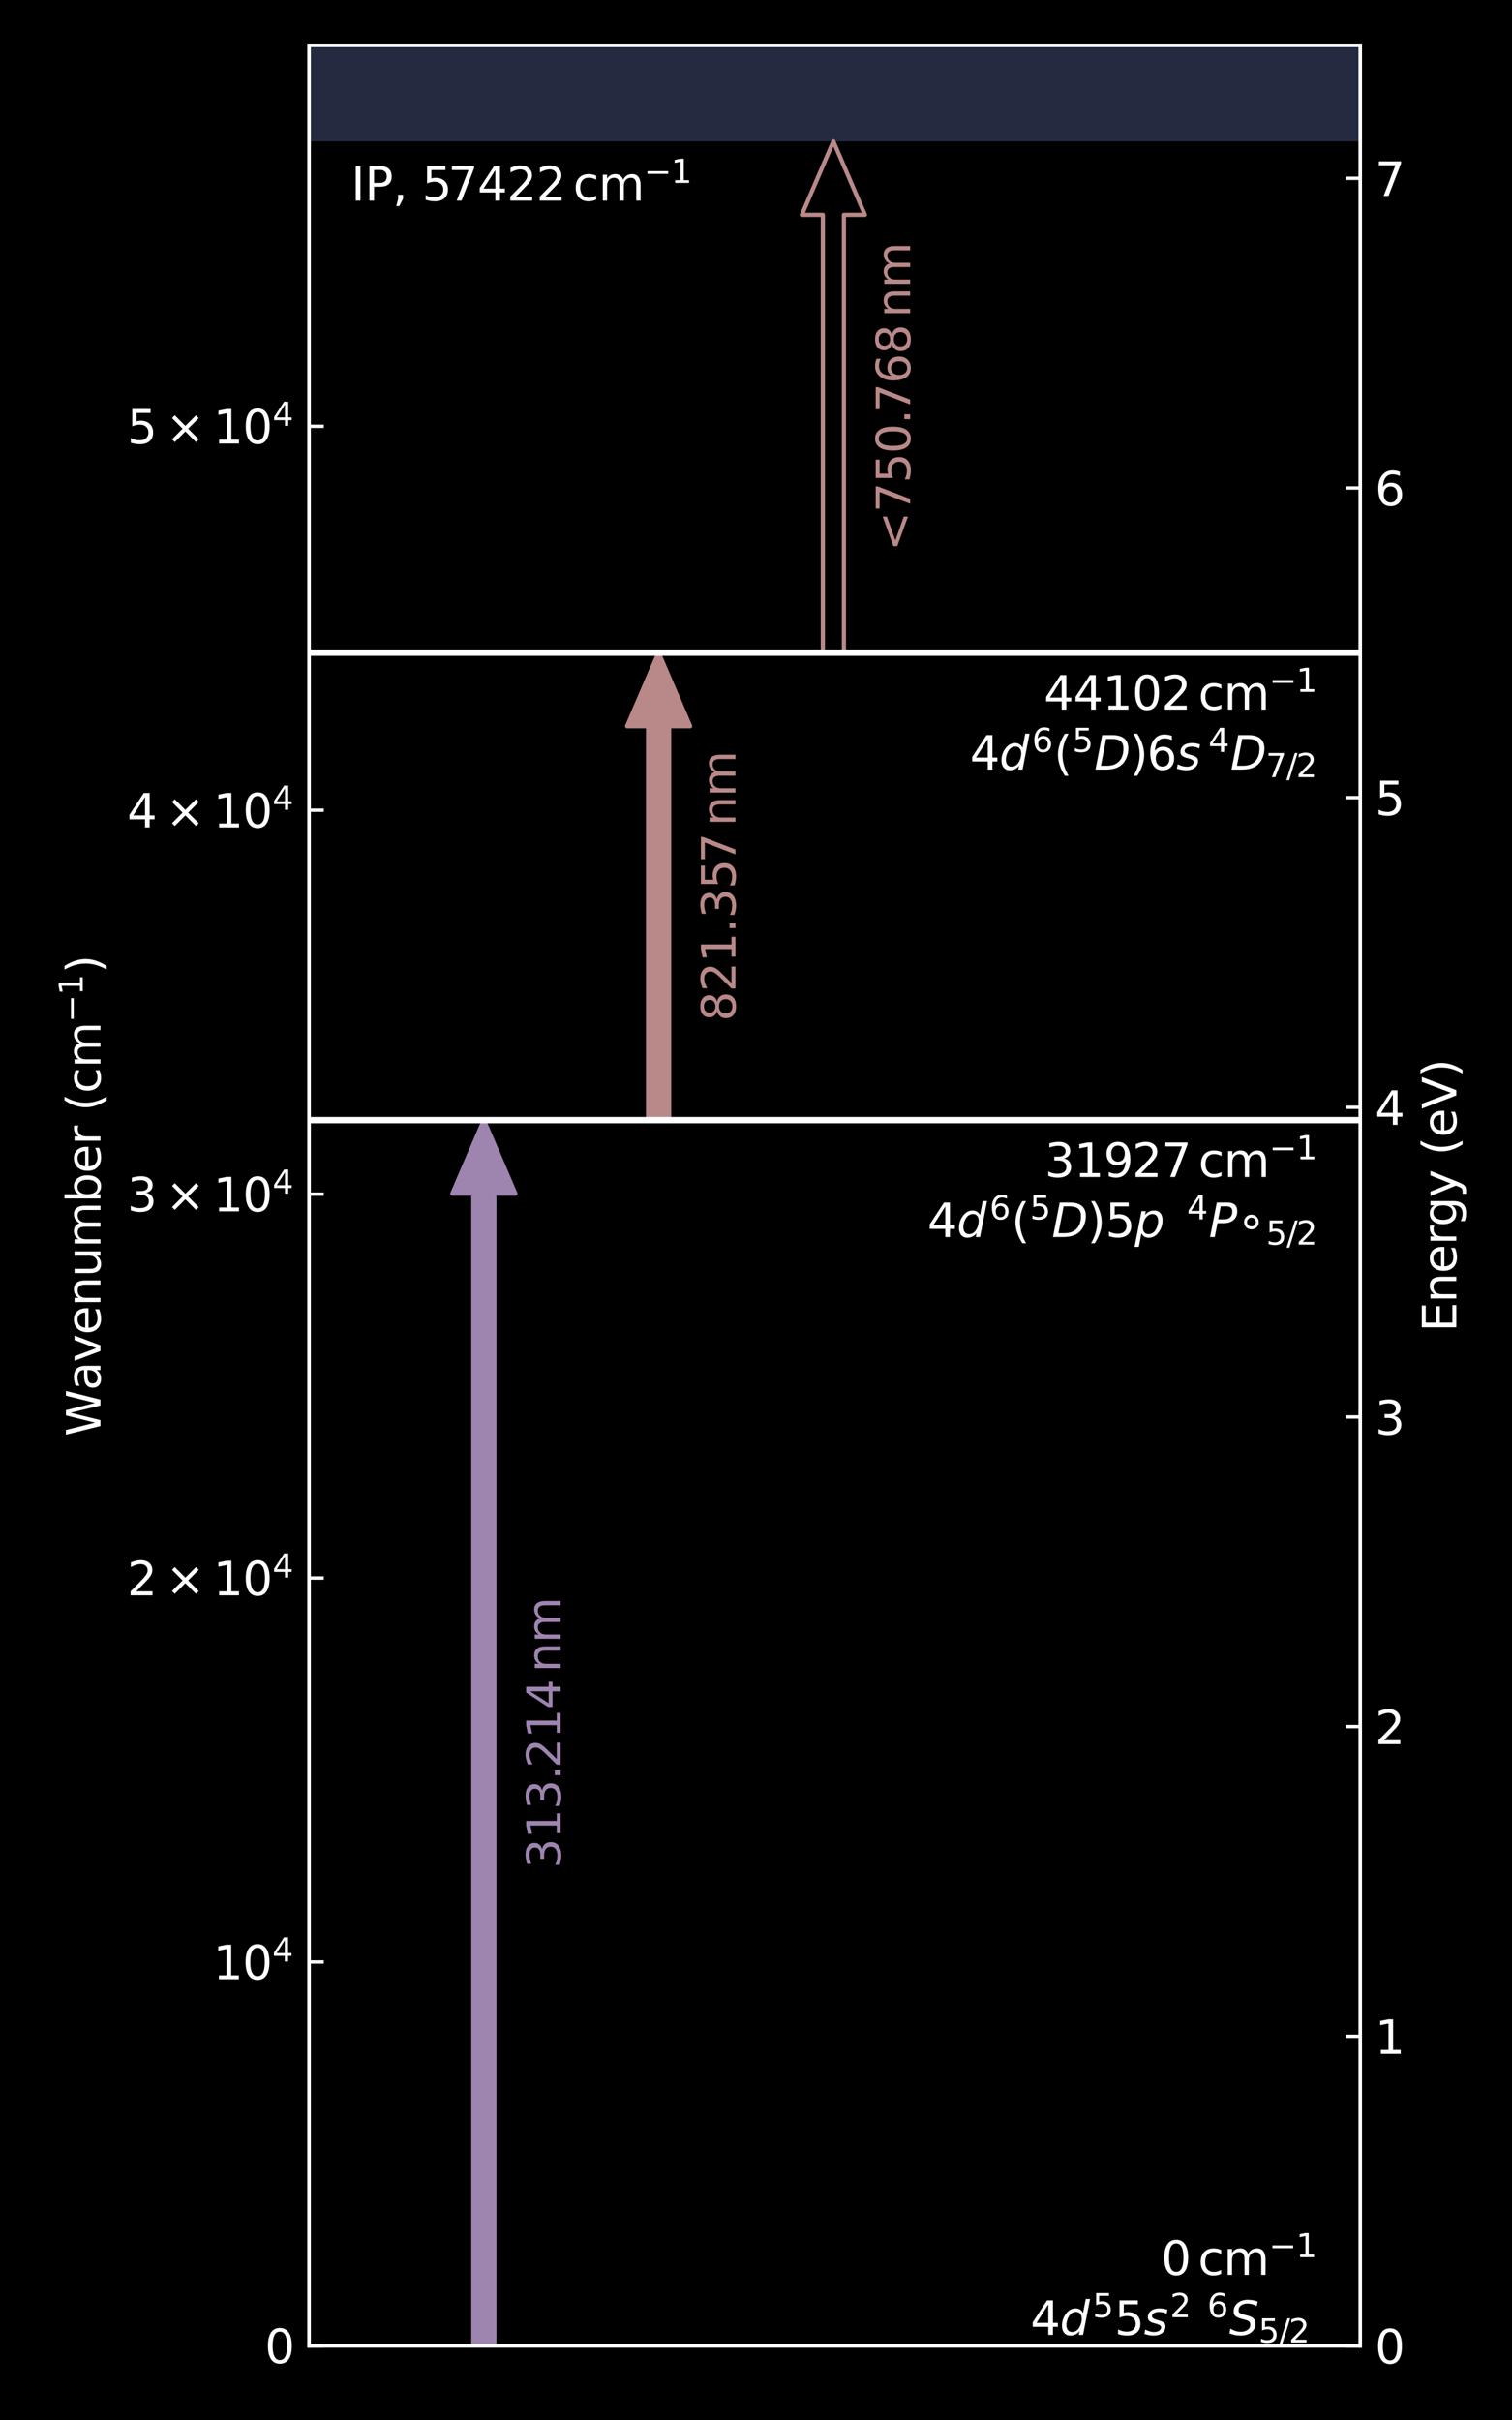 <?xml version="1.0" encoding="utf-8" standalone="no"?>
<!DOCTYPE svg PUBLIC "-//W3C//DTD SVG 1.1//EN"
  "http://www.w3.org/Graphics/SVG/1.1/DTD/svg11.dtd">
<svg xmlns:xlink="http://www.w3.org/1999/xlink" width="360pt" height="576pt" viewBox="0 0 360 576" xmlns="http://www.w3.org/2000/svg" version="1.1">
 <defs>
  <style type="text/css">*{stroke-linejoin: round; stroke-linecap: butt}</style>
 </defs>
 <g id="figure_1">
  <g id="patch_1">
   <path d="M 0 576 
L 360 576 
L 360 0 
L 0 0 
z
"/>
  </g>
  <g id="axes_1">
   <g id="patch_2">
    <path d="M 73.592 558.36 
L 323.88 558.36 
L 323.88 10.8 
L 73.592 10.8 
z
"/>
   </g>
   <g id="PolyCollection_1">
    <path d="M 73.592 -4917.24 
L 73.592 33.645 
L 323.88 33.645 
L 323.88 -4917.24 
L 323.88 -4917.24 
L 73.592 -4917.24 
z
" clip-path="url(#p09ddfedba8)" style="fill: #4b5482; fill-opacity: 0.5"/>
   </g>
   <g id="patch_3">
    <path d="M 115.202 266.613 
L 122.711 284.104 
L 117.705 284.104 
L 117.705 558.36 
L 112.699 558.36 
L 112.699 284.104 
L 107.694 284.104 
z
" clip-path="url(#p09ddfedba8)" style="fill: #9e85af; stroke: #9e85af; stroke-linejoin: miter"/>
   </g>
   <g id="patch_4">
    <path d="M 156.813 155.359 
L 164.321 172.85 
L 159.316 172.85 
L 159.316 266.613 
L 154.31 266.613 
L 154.31 172.85 
L 149.304 172.85 
z
" clip-path="url(#p09ddfedba8)" style="fill: #b98989; stroke: #b98989; stroke-linejoin: miter"/>
   </g>
   <g id="patch_5">
    <path d="M 198.423 33.645 
L 205.932 51.135 
L 200.926 51.135 
L 200.926 155.359 
L 195.92 155.359 
L 195.92 51.135 
L 190.914 51.135 
L 198.423 33.645 
z
" clip-path="url(#p09ddfedba8)" style="fill: none; stroke: #b98989; stroke-linejoin: miter"/>
   </g>
   <g id="matplotlib.axis_1"/>
   <g id="matplotlib.axis_2">
    <g id="ytick_1">
     <g id="line2d_1">
      <defs>
       <path id="mca1c65e4fc" d="M 0 0 
L 3.5 0 
" style="stroke: #ffffff; stroke-width: 0.8"/>
      </defs>
      <g>
       <use xlink:href="#mca1c65e4fc" x="73.592" y="558.36" style="fill: #ffffff; stroke: #ffffff; stroke-width: 0.8"/>
      </g>
     </g>
     <g id="text_1">
      <!-- $0$ -->
      <g style="fill: #ffffff" transform="translate(63.052 562.539) scale(0.11 -0.11)">
       <defs>
        <path id="DejaVuSans-30" d="M 2034 4250 
Q 1547 4250 1301 3770 
Q 1056 3291 1056 2328 
Q 1056 1369 1301 889 
Q 1547 409 2034 409 
Q 2525 409 2770 889 
Q 3016 1369 3016 2328 
Q 3016 3291 2770 3770 
Q 2525 4250 2034 4250 
z
M 2034 4750 
Q 2819 4750 3233 4129 
Q 3647 3509 3647 2328 
Q 3647 1150 3233 529 
Q 2819 -91 2034 -91 
Q 1250 -91 836 529 
Q 422 1150 422 2328 
Q 422 3509 836 4129 
Q 1250 4750 2034 4750 
z
" transform="scale(0.016)"/>
       </defs>
       <use xlink:href="#DejaVuSans-30" transform="translate(0 0.781)"/>
      </g>
     </g>
    </g>
    <g id="ytick_2">
     <g id="line2d_2">
      <g>
       <use xlink:href="#mca1c65e4fc" x="73.592" y="466.981" style="fill: #ffffff; stroke: #ffffff; stroke-width: 0.8"/>
      </g>
     </g>
     <g id="text_2">
      <!-- $10^{4}$ -->
      <g style="fill: #ffffff" transform="translate(50.732 471.16) scale(0.11 -0.11)">
       <defs>
        <path id="DejaVuSans-31" d="M 794 531 
L 1825 531 
L 1825 4091 
L 703 3866 
L 703 4441 
L 1819 4666 
L 2450 4666 
L 2450 531 
L 3481 531 
L 3481 0 
L 794 0 
L 794 531 
z
" transform="scale(0.016)"/>
        <path id="DejaVuSans-34" d="M 2419 4116 
L 825 1625 
L 2419 1625 
L 2419 4116 
z
M 2253 4666 
L 3047 4666 
L 3047 1625 
L 3713 1625 
L 3713 1100 
L 3047 1100 
L 3047 0 
L 2419 0 
L 2419 1100 
L 313 1100 
L 313 1709 
L 2253 4666 
z
" transform="scale(0.016)"/>
       </defs>
       <use xlink:href="#DejaVuSans-31" transform="translate(0 0.684)"/>
       <use xlink:href="#DejaVuSans-30" transform="translate(63.623 0.684)"/>
       <use xlink:href="#DejaVuSans-34" transform="translate(128.203 38.966) scale(0.7)"/>
      </g>
     </g>
    </g>
    <g id="ytick_3">
     <g id="line2d_3">
      <g>
       <use xlink:href="#mca1c65e4fc" x="73.592" y="375.601" style="fill: #ffffff; stroke: #ffffff; stroke-width: 0.8"/>
      </g>
     </g>
     <g id="text_3">
      <!-- $2 \times 10^{4}$ -->
      <g style="fill: #ffffff" transform="translate(30.272 379.781) scale(0.11 -0.11)">
       <defs>
        <path id="DejaVuSans-32" d="M 1228 531 
L 3431 531 
L 3431 0 
L 469 0 
L 469 531 
Q 828 903 1448 1529 
Q 2069 2156 2228 2338 
Q 2531 2678 2651 2914 
Q 2772 3150 2772 3378 
Q 2772 3750 2511 3984 
Q 2250 4219 1831 4219 
Q 1534 4219 1204 4116 
Q 875 4013 500 3803 
L 500 4441 
Q 881 4594 1212 4672 
Q 1544 4750 1819 4750 
Q 2544 4750 2975 4387 
Q 3406 4025 3406 3419 
Q 3406 3131 3298 2873 
Q 3191 2616 2906 2266 
Q 2828 2175 2409 1742 
Q 1991 1309 1228 531 
z
" transform="scale(0.016)"/>
        <path id="DejaVuSans-d7" d="M 4488 3438 
L 3059 2003 
L 4488 575 
L 4116 197 
L 2681 1631 
L 1247 197 
L 878 575 
L 2303 2003 
L 878 3438 
L 1247 3816 
L 2681 2381 
L 4116 3816 
L 4488 3438 
z
" transform="scale(0.016)"/>
       </defs>
       <use xlink:href="#DejaVuSans-32" transform="translate(0 0.684)"/>
       <use xlink:href="#DejaVuSans-d7" transform="translate(83.105 0.684)"/>
       <use xlink:href="#DejaVuSans-31" transform="translate(186.377 0.684)"/>
       <use xlink:href="#DejaVuSans-30" transform="translate(250 0.684)"/>
       <use xlink:href="#DejaVuSans-34" transform="translate(314.58 38.966) scale(0.7)"/>
      </g>
     </g>
    </g>
    <g id="ytick_4">
     <g id="line2d_4">
      <g>
       <use xlink:href="#mca1c65e4fc" x="73.592" y="284.222" style="fill: #ffffff; stroke: #ffffff; stroke-width: 0.8"/>
      </g>
     </g>
     <g id="text_4">
      <!-- $3 \times 10^{4}$ -->
      <g style="fill: #ffffff" transform="translate(30.272 288.401) scale(0.11 -0.11)">
       <defs>
        <path id="DejaVuSans-33" d="M 2597 2516 
Q 3050 2419 3304 2112 
Q 3559 1806 3559 1356 
Q 3559 666 3084 287 
Q 2609 -91 1734 -91 
Q 1441 -91 1130 -33 
Q 819 25 488 141 
L 488 750 
Q 750 597 1062 519 
Q 1375 441 1716 441 
Q 2309 441 2620 675 
Q 2931 909 2931 1356 
Q 2931 1769 2642 2001 
Q 2353 2234 1838 2234 
L 1294 2234 
L 1294 2753 
L 1863 2753 
Q 2328 2753 2575 2939 
Q 2822 3125 2822 3475 
Q 2822 3834 2567 4026 
Q 2313 4219 1838 4219 
Q 1578 4219 1281 4162 
Q 984 4106 628 3988 
L 628 4550 
Q 988 4650 1302 4700 
Q 1616 4750 1894 4750 
Q 2613 4750 3031 4423 
Q 3450 4097 3450 3541 
Q 3450 3153 3228 2886 
Q 3006 2619 2597 2516 
z
" transform="scale(0.016)"/>
       </defs>
       <use xlink:href="#DejaVuSans-33" transform="translate(0 0.684)"/>
       <use xlink:href="#DejaVuSans-d7" transform="translate(83.105 0.684)"/>
       <use xlink:href="#DejaVuSans-31" transform="translate(186.377 0.684)"/>
       <use xlink:href="#DejaVuSans-30" transform="translate(250 0.684)"/>
       <use xlink:href="#DejaVuSans-34" transform="translate(314.58 38.966) scale(0.7)"/>
      </g>
     </g>
    </g>
    <g id="ytick_5">
     <g id="line2d_5">
      <g>
       <use xlink:href="#mca1c65e4fc" x="73.592" y="192.843" style="fill: #ffffff; stroke: #ffffff; stroke-width: 0.8"/>
      </g>
     </g>
     <g id="text_5">
      <!-- $4 \times 10^{4}$ -->
      <g style="fill: #ffffff" transform="translate(30.272 197.022) scale(0.11 -0.11)">
       <use xlink:href="#DejaVuSans-34" transform="translate(0 0.684)"/>
       <use xlink:href="#DejaVuSans-d7" transform="translate(83.105 0.684)"/>
       <use xlink:href="#DejaVuSans-31" transform="translate(186.377 0.684)"/>
       <use xlink:href="#DejaVuSans-30" transform="translate(250 0.684)"/>
       <use xlink:href="#DejaVuSans-34" transform="translate(314.58 38.966) scale(0.7)"/>
      </g>
     </g>
    </g>
    <g id="ytick_6">
     <g id="line2d_6">
      <g>
       <use xlink:href="#mca1c65e4fc" x="73.592" y="101.464" style="fill: #ffffff; stroke: #ffffff; stroke-width: 0.8"/>
      </g>
     </g>
     <g id="text_6">
      <!-- $5 \times 10^{4}$ -->
      <g style="fill: #ffffff" transform="translate(30.272 105.643) scale(0.11 -0.11)">
       <defs>
        <path id="DejaVuSans-35" d="M 691 4666 
L 3169 4666 
L 3169 4134 
L 1269 4134 
L 1269 2991 
Q 1406 3038 1543 3061 
Q 1681 3084 1819 3084 
Q 2600 3084 3056 2656 
Q 3513 2228 3513 1497 
Q 3513 744 3044 326 
Q 2575 -91 1722 -91 
Q 1428 -91 1123 -41 
Q 819 9 494 109 
L 494 744 
Q 775 591 1075 516 
Q 1375 441 1709 441 
Q 2250 441 2565 725 
Q 2881 1009 2881 1497 
Q 2881 1984 2565 2268 
Q 2250 2553 1709 2553 
Q 1456 2553 1204 2497 
Q 953 2441 691 2322 
L 691 4666 
z
" transform="scale(0.016)"/>
       </defs>
       <use xlink:href="#DejaVuSans-35" transform="translate(0 0.684)"/>
       <use xlink:href="#DejaVuSans-d7" transform="translate(83.105 0.684)"/>
       <use xlink:href="#DejaVuSans-31" transform="translate(186.377 0.684)"/>
       <use xlink:href="#DejaVuSans-30" transform="translate(250 0.684)"/>
       <use xlink:href="#DejaVuSans-34" transform="translate(314.58 38.966) scale(0.7)"/>
      </g>
     </g>
    </g>
    <g id="text_7">
     <!-- Wavenumber (cm$^{-1}$) -->
     <g style="fill: #ffffff" transform="translate(23.984 341.835) rotate(-90) scale(0.11 -0.11)">
      <defs>
       <path id="DejaVuSans-57" d="M 213 4666 
L 850 4666 
L 1831 722 
L 2809 4666 
L 3519 4666 
L 4500 722 
L 5478 4666 
L 6119 4666 
L 4947 0 
L 4153 0 
L 3169 4050 
L 2175 0 
L 1381 0 
L 213 4666 
z
" transform="scale(0.016)"/>
       <path id="DejaVuSans-61" d="M 2194 1759 
Q 1497 1759 1228 1600 
Q 959 1441 959 1056 
Q 959 750 1161 570 
Q 1363 391 1709 391 
Q 2188 391 2477 730 
Q 2766 1069 2766 1631 
L 2766 1759 
L 2194 1759 
z
M 3341 1997 
L 3341 0 
L 2766 0 
L 2766 531 
Q 2569 213 2275 61 
Q 1981 -91 1556 -91 
Q 1019 -91 701 211 
Q 384 513 384 1019 
Q 384 1609 779 1909 
Q 1175 2209 1959 2209 
L 2766 2209 
L 2766 2266 
Q 2766 2663 2505 2880 
Q 2244 3097 1772 3097 
Q 1472 3097 1187 3025 
Q 903 2953 641 2809 
L 641 3341 
Q 956 3463 1253 3523 
Q 1550 3584 1831 3584 
Q 2591 3584 2966 3190 
Q 3341 2797 3341 1997 
z
" transform="scale(0.016)"/>
       <path id="DejaVuSans-76" d="M 191 3500 
L 800 3500 
L 1894 563 
L 2988 3500 
L 3597 3500 
L 2284 0 
L 1503 0 
L 191 3500 
z
" transform="scale(0.016)"/>
       <path id="DejaVuSans-65" d="M 3597 1894 
L 3597 1613 
L 953 1613 
Q 991 1019 1311 708 
Q 1631 397 2203 397 
Q 2534 397 2845 478 
Q 3156 559 3463 722 
L 3463 178 
Q 3153 47 2828 -22 
Q 2503 -91 2169 -91 
Q 1331 -91 842 396 
Q 353 884 353 1716 
Q 353 2575 817 3079 
Q 1281 3584 2069 3584 
Q 2775 3584 3186 3129 
Q 3597 2675 3597 1894 
z
M 3022 2063 
Q 3016 2534 2758 2815 
Q 2500 3097 2075 3097 
Q 1594 3097 1305 2825 
Q 1016 2553 972 2059 
L 3022 2063 
z
" transform="scale(0.016)"/>
       <path id="DejaVuSans-6e" d="M 3513 2113 
L 3513 0 
L 2938 0 
L 2938 2094 
Q 2938 2591 2744 2837 
Q 2550 3084 2163 3084 
Q 1697 3084 1428 2787 
Q 1159 2491 1159 1978 
L 1159 0 
L 581 0 
L 581 3500 
L 1159 3500 
L 1159 2956 
Q 1366 3272 1645 3428 
Q 1925 3584 2291 3584 
Q 2894 3584 3203 3211 
Q 3513 2838 3513 2113 
z
" transform="scale(0.016)"/>
       <path id="DejaVuSans-75" d="M 544 1381 
L 544 3500 
L 1119 3500 
L 1119 1403 
Q 1119 906 1312 657 
Q 1506 409 1894 409 
Q 2359 409 2629 706 
Q 2900 1003 2900 1516 
L 2900 3500 
L 3475 3500 
L 3475 0 
L 2900 0 
L 2900 538 
Q 2691 219 2414 64 
Q 2138 -91 1772 -91 
Q 1169 -91 856 284 
Q 544 659 544 1381 
z
M 1991 3584 
L 1991 3584 
z
" transform="scale(0.016)"/>
       <path id="DejaVuSans-6d" d="M 3328 2828 
Q 3544 3216 3844 3400 
Q 4144 3584 4550 3584 
Q 5097 3584 5394 3201 
Q 5691 2819 5691 2113 
L 5691 0 
L 5113 0 
L 5113 2094 
Q 5113 2597 4934 2840 
Q 4756 3084 4391 3084 
Q 3944 3084 3684 2787 
Q 3425 2491 3425 1978 
L 3425 0 
L 2847 0 
L 2847 2094 
Q 2847 2600 2669 2842 
Q 2491 3084 2119 3084 
Q 1678 3084 1418 2786 
Q 1159 2488 1159 1978 
L 1159 0 
L 581 0 
L 581 3500 
L 1159 3500 
L 1159 2956 
Q 1356 3278 1631 3431 
Q 1906 3584 2284 3584 
Q 2666 3584 2933 3390 
Q 3200 3197 3328 2828 
z
" transform="scale(0.016)"/>
       <path id="DejaVuSans-62" d="M 3116 1747 
Q 3116 2381 2855 2742 
Q 2594 3103 2138 3103 
Q 1681 3103 1420 2742 
Q 1159 2381 1159 1747 
Q 1159 1113 1420 752 
Q 1681 391 2138 391 
Q 2594 391 2855 752 
Q 3116 1113 3116 1747 
z
M 1159 2969 
Q 1341 3281 1617 3432 
Q 1894 3584 2278 3584 
Q 2916 3584 3314 3078 
Q 3713 2572 3713 1747 
Q 3713 922 3314 415 
Q 2916 -91 2278 -91 
Q 1894 -91 1617 61 
Q 1341 213 1159 525 
L 1159 0 
L 581 0 
L 581 4863 
L 1159 4863 
L 1159 2969 
z
" transform="scale(0.016)"/>
       <path id="DejaVuSans-72" d="M 2631 2963 
Q 2534 3019 2420 3045 
Q 2306 3072 2169 3072 
Q 1681 3072 1420 2755 
Q 1159 2438 1159 1844 
L 1159 0 
L 581 0 
L 581 3500 
L 1159 3500 
L 1159 2956 
Q 1341 3275 1631 3429 
Q 1922 3584 2338 3584 
Q 2397 3584 2469 3576 
Q 2541 3569 2628 3553 
L 2631 2963 
z
" transform="scale(0.016)"/>
       <path id="DejaVuSans-20" transform="scale(0.016)"/>
       <path id="DejaVuSans-28" d="M 1984 4856 
Q 1566 4138 1362 3434 
Q 1159 2731 1159 2009 
Q 1159 1288 1364 580 
Q 1569 -128 1984 -844 
L 1484 -844 
Q 1016 -109 783 600 
Q 550 1309 550 2009 
Q 550 2706 781 3412 
Q 1013 4119 1484 4856 
L 1984 4856 
z
" transform="scale(0.016)"/>
       <path id="DejaVuSans-63" d="M 3122 3366 
L 3122 2828 
Q 2878 2963 2633 3030 
Q 2388 3097 2138 3097 
Q 1578 3097 1268 2742 
Q 959 2388 959 1747 
Q 959 1106 1268 751 
Q 1578 397 2138 397 
Q 2388 397 2633 464 
Q 2878 531 3122 666 
L 3122 134 
Q 2881 22 2623 -34 
Q 2366 -91 2075 -91 
Q 1284 -91 818 406 
Q 353 903 353 1747 
Q 353 2603 823 3093 
Q 1294 3584 2113 3584 
Q 2378 3584 2631 3529 
Q 2884 3475 3122 3366 
z
" transform="scale(0.016)"/>
       <path id="DejaVuSans-2212" d="M 678 2272 
L 4684 2272 
L 4684 1741 
L 678 1741 
L 678 2272 
z
" transform="scale(0.016)"/>
       <path id="DejaVuSans-29" d="M 513 4856 
L 1013 4856 
Q 1481 4119 1714 3412 
Q 1947 2706 1947 2009 
Q 1947 1309 1714 600 
Q 1481 -109 1013 -844 
L 513 -844 
Q 928 -128 1133 580 
Q 1338 1288 1338 2009 
Q 1338 2731 1133 3434 
Q 928 4138 513 4856 
z
" transform="scale(0.016)"/>
      </defs>
      <use xlink:href="#DejaVuSans-57" transform="translate(0 0.684)"/>
      <use xlink:href="#DejaVuSans-61" transform="translate(98.877 0.684)"/>
      <use xlink:href="#DejaVuSans-76" transform="translate(160.156 0.684)"/>
      <use xlink:href="#DejaVuSans-65" transform="translate(219.336 0.684)"/>
      <use xlink:href="#DejaVuSans-6e" transform="translate(280.859 0.684)"/>
      <use xlink:href="#DejaVuSans-75" transform="translate(344.238 0.684)"/>
      <use xlink:href="#DejaVuSans-6d" transform="translate(407.617 0.684)"/>
      <use xlink:href="#DejaVuSans-62" transform="translate(505.029 0.684)"/>
      <use xlink:href="#DejaVuSans-65" transform="translate(568.506 0.684)"/>
      <use xlink:href="#DejaVuSans-72" transform="translate(630.029 0.684)"/>
      <use xlink:href="#DejaVuSans-20" transform="translate(671.143 0.684)"/>
      <use xlink:href="#DejaVuSans-28" transform="translate(702.93 0.684)"/>
      <use xlink:href="#DejaVuSans-63" transform="translate(741.943 0.684)"/>
      <use xlink:href="#DejaVuSans-6d" transform="translate(796.924 0.684)"/>
      <use xlink:href="#DejaVuSans-2212" transform="translate(895.293 38.966) scale(0.7)"/>
      <use xlink:href="#DejaVuSans-31" transform="translate(953.945 38.966) scale(0.7)"/>
      <use xlink:href="#DejaVuSans-29" transform="translate(1001.216 0.684)"/>
     </g>
    </g>
   </g>
   <g id="LineCollection_1">
    <path d="M 73.592 266.613 
L 323.88 266.613 
" clip-path="url(#p09ddfedba8)" style="fill: none; stroke: #ffffff; stroke-width: 1.5"/>
   </g>
   <g id="LineCollection_2">
    <path d="M 73.592 155.359 
L 323.88 155.359 
" clip-path="url(#p09ddfedba8)" style="fill: none; stroke: #ffffff; stroke-width: 1.5"/>
   </g>
   <g id="patch_6">
    <path d="M 73.592 558.36 
L 73.592 10.8 
" style="fill: none; stroke: #ffffff; stroke-width: 0.8; stroke-linejoin: miter; stroke-linecap: square"/>
   </g>
   <g id="patch_7">
    <path d="M 323.88 558.36 
L 323.88 10.8 
" style="fill: none; stroke: #ffffff; stroke-width: 0.8; stroke-linejoin: miter; stroke-linecap: square"/>
   </g>
   <g id="patch_8">
    <path d="M 73.592 558.36 
L 323.88 558.36 
" style="fill: none; stroke: #ffffff; stroke-width: 0.8; stroke-linejoin: miter; stroke-linecap: square"/>
   </g>
   <g id="patch_9">
    <path d="M 73.592 10.8 
L 323.88 10.8 
" style="fill: none; stroke: #ffffff; stroke-width: 0.8; stroke-linejoin: miter; stroke-linecap: square"/>
   </g>
   <g id="text_8">
    <!-- IP, 57422$\,$cm$^{-1}$ -->
    <g style="fill: #ffffff" transform="translate(83.603 47.824) scale(0.11 -0.11)">
     <defs>
      <path id="DejaVuSans-49" d="M 628 4666 
L 1259 4666 
L 1259 0 
L 628 0 
L 628 4666 
z
" transform="scale(0.016)"/>
      <path id="DejaVuSans-50" d="M 1259 4147 
L 1259 2394 
L 2053 2394 
Q 2494 2394 2734 2622 
Q 2975 2850 2975 3272 
Q 2975 3691 2734 3919 
Q 2494 4147 2053 4147 
L 1259 4147 
z
M 628 4666 
L 2053 4666 
Q 2838 4666 3239 4311 
Q 3641 3956 3641 3272 
Q 3641 2581 3239 2228 
Q 2838 1875 2053 1875 
L 1259 1875 
L 1259 0 
L 628 0 
L 628 4666 
z
" transform="scale(0.016)"/>
      <path id="DejaVuSans-2c" d="M 750 794 
L 1409 794 
L 1409 256 
L 897 -744 
L 494 -744 
L 750 256 
L 750 794 
z
" transform="scale(0.016)"/>
      <path id="DejaVuSans-37" d="M 525 4666 
L 3525 4666 
L 3525 4397 
L 1831 0 
L 1172 0 
L 2766 4134 
L 525 4134 
L 525 4666 
z
" transform="scale(0.016)"/>
     </defs>
     <use xlink:href="#DejaVuSans-49" transform="translate(0 0.684)"/>
     <use xlink:href="#DejaVuSans-50" transform="translate(29.492 0.684)"/>
     <use xlink:href="#DejaVuSans-2c" transform="translate(89.795 0.684)"/>
     <use xlink:href="#DejaVuSans-20" transform="translate(121.582 0.684)"/>
     <use xlink:href="#DejaVuSans-35" transform="translate(153.369 0.684)"/>
     <use xlink:href="#DejaVuSans-37" transform="translate(209.742 0.684)"/>
     <use xlink:href="#DejaVuSans-34" transform="translate(273.365 0.684)"/>
     <use xlink:href="#DejaVuSans-32" transform="translate(336.988 0.684)"/>
     <use xlink:href="#DejaVuSans-32" transform="translate(400.611 0.684)"/>
     <use xlink:href="#DejaVuSans-63" transform="translate(480.47 0.684)"/>
     <use xlink:href="#DejaVuSans-6d" transform="translate(535.451 0.684)"/>
     <use xlink:href="#DejaVuSans-2212" transform="translate(633.82 38.966) scale(0.7)"/>
     <use xlink:href="#DejaVuSans-31" transform="translate(692.472 38.966) scale(0.7)"/>
    </g>
   </g>
   <g id="text_9">
    <!-- 0$\,$cm$^{-1}$ -->
    <g style="fill: #ffffff" transform="translate(276.468 541.53) scale(0.11 -0.11)">
     <use xlink:href="#DejaVuSans-30" transform="translate(0 0.684)"/>
     <use xlink:href="#DejaVuSans-63" transform="translate(79.859 0.684)"/>
     <use xlink:href="#DejaVuSans-6d" transform="translate(134.839 0.684)"/>
     <use xlink:href="#DejaVuSans-2212" transform="translate(233.208 38.966) scale(0.7)"/>
     <use xlink:href="#DejaVuSans-31" transform="translate(291.861 38.966) scale(0.7)"/>
    </g>
    <!-- $4d^55s^2\,	\,^6S_{5/2}\,$ -->
    <g style="fill: #ffffff" transform="translate(245.338 555.83) scale(0.11 -0.11)">
     <defs>
      <path id="DejaVuSans-Oblique-64" d="M 2675 525 
Q 2444 222 2128 65 
Q 1813 -91 1428 -91 
Q 903 -91 598 267 
Q 294 625 294 1247 
Q 294 1766 478 2236 
Q 663 2706 1013 3078 
Q 1244 3325 1534 3454 
Q 1825 3584 2144 3584 
Q 2481 3584 2739 3421 
Q 2997 3259 3138 2956 
L 3513 4863 
L 4091 4863 
L 3144 0 
L 2566 0 
L 2675 525 
z
M 891 1350 
Q 891 897 1095 644 
Q 1300 391 1663 391 
Q 1931 391 2161 520 
Q 2391 650 2566 903 
Q 2750 1166 2856 1509 
Q 2963 1853 2963 2188 
Q 2963 2622 2758 2865 
Q 2553 3109 2194 3109 
Q 1922 3109 1687 2981 
Q 1453 2853 1288 2613 
Q 1106 2353 998 2009 
Q 891 1666 891 1350 
z
" transform="scale(0.016)"/>
      <path id="DejaVuSans-Oblique-73" d="M 3200 3397 
L 3091 2853 
Q 2863 2978 2609 3040 
Q 2356 3103 2088 3103 
Q 1634 3103 1373 2948 
Q 1113 2794 1113 2528 
Q 1113 2219 1719 2053 
Q 1766 2041 1788 2034 
L 1972 1978 
Q 2547 1819 2739 1644 
Q 2931 1469 2931 1166 
Q 2931 609 2489 259 
Q 2047 -91 1331 -91 
Q 1053 -91 747 -37 
Q 441 16 72 128 
L 184 722 
Q 500 559 806 475 
Q 1113 391 1394 391 
Q 1816 391 2080 572 
Q 2344 753 2344 1031 
Q 2344 1331 1650 1516 
L 1591 1531 
L 1394 1581 
Q 956 1697 753 1886 
Q 550 2075 550 2369 
Q 550 2928 970 3256 
Q 1391 3584 2113 3584 
Q 2397 3584 2667 3537 
Q 2938 3491 3200 3397 
z
" transform="scale(0.016)"/>
      <path id="DejaVuSans-36" d="M 2113 2584 
Q 1688 2584 1439 2293 
Q 1191 2003 1191 1497 
Q 1191 994 1439 701 
Q 1688 409 2113 409 
Q 2538 409 2786 701 
Q 3034 994 3034 1497 
Q 3034 2003 2786 2293 
Q 2538 2584 2113 2584 
z
M 3366 4563 
L 3366 3988 
Q 3128 4100 2886 4159 
Q 2644 4219 2406 4219 
Q 1781 4219 1451 3797 
Q 1122 3375 1075 2522 
Q 1259 2794 1537 2939 
Q 1816 3084 2150 3084 
Q 2853 3084 3261 2657 
Q 3669 2231 3669 1497 
Q 3669 778 3244 343 
Q 2819 -91 2113 -91 
Q 1303 -91 875 529 
Q 447 1150 447 2328 
Q 447 3434 972 4092 
Q 1497 4750 2381 4750 
Q 2619 4750 2861 4703 
Q 3103 4656 3366 4563 
z
" transform="scale(0.016)"/>
      <path id="DejaVuSans-Oblique-53" d="M 3859 4513 
L 3738 3897 
Q 3422 4066 3111 4152 
Q 2800 4238 2509 4238 
Q 1944 4238 1609 3991 
Q 1275 3744 1275 3334 
Q 1275 3109 1398 2989 
Q 1522 2869 2034 2731 
L 2413 2638 
Q 3053 2472 3303 2217 
Q 3553 1963 3553 1503 
Q 3553 797 2998 353 
Q 2444 -91 1538 -91 
Q 1166 -91 791 -17 
Q 416 56 38 206 
L 166 856 
Q 513 641 861 531 
Q 1209 422 1556 422 
Q 2147 422 2503 684 
Q 2859 947 2859 1369 
Q 2859 1650 2717 1795 
Q 2575 1941 2106 2059 
L 1728 2156 
Q 1081 2325 845 2545 
Q 609 2766 609 3163 
Q 609 3859 1145 4304 
Q 1681 4750 2541 4750 
Q 2875 4750 3203 4690 
Q 3531 4631 3859 4513 
z
" transform="scale(0.016)"/>
      <path id="DejaVuSans-2f" d="M 1625 4666 
L 2156 4666 
L 531 -594 
L 0 -594 
L 1625 4666 
z
" transform="scale(0.016)"/>
     </defs>
     <use xlink:href="#DejaVuSans-34" transform="translate(0 0.766)"/>
     <use xlink:href="#DejaVuSans-Oblique-64" transform="translate(63.623 0.766)"/>
     <use xlink:href="#DejaVuSans-35" transform="translate(134.547 39.047) scale(0.7)"/>
     <use xlink:href="#DejaVuSans-35" transform="translate(181.818 0.766)"/>
     <use xlink:href="#DejaVuSans-Oblique-73" transform="translate(245.441 0.766)"/>
     <use xlink:href="#DejaVuSans-32" transform="translate(302.19 39.047) scale(0.7)"/>
     <use xlink:href="#DejaVuSans-36" transform="translate(382.889 39.047) scale(0.7)"/>
     <use xlink:href="#DejaVuSans-Oblique-53" transform="translate(430.16 0.766)"/>
     <use xlink:href="#DejaVuSans-35" transform="translate(493.636 -15.641) scale(0.7)"/>
     <use xlink:href="#DejaVuSans-2f" transform="translate(538.172 -15.641) scale(0.7)"/>
     <use xlink:href="#DejaVuSans-32" transform="translate(559.219 -15.641) scale(0.7)"/>
    </g>
   </g>
   <g id="text_10">
    <!-- 313.214$\,$nm -->
    <g style="fill: #9e85af" transform="translate(133.572 444.717) rotate(-90) scale(0.11 -0.11)">
     <defs>
      <path id="DejaVuSans-2e" d="M 684 794 
L 1344 794 
L 1344 0 
L 684 0 
L 684 794 
z
" transform="scale(0.016)"/>
     </defs>
     <use xlink:href="#DejaVuSans-33" transform="translate(0 0.781)"/>
     <use xlink:href="#DejaVuSans-31" transform="translate(63.623 0.781)"/>
     <use xlink:href="#DejaVuSans-33" transform="translate(127.246 0.781)"/>
     <use xlink:href="#DejaVuSans-2e" transform="translate(190.869 0.781)"/>
     <use xlink:href="#DejaVuSans-32" transform="translate(217.156 0.781)"/>
     <use xlink:href="#DejaVuSans-31" transform="translate(280.779 0.781)"/>
     <use xlink:href="#DejaVuSans-34" transform="translate(344.402 0.781)"/>
     <use xlink:href="#DejaVuSans-6e" transform="translate(424.261 0.781)"/>
     <use xlink:href="#DejaVuSans-6d" transform="translate(487.64 0.781)"/>
    </g>
   </g>
   <g id="text_11">
    <!-- 31927$\,$cm$^{-1}$ -->
    <g style="fill: #ffffff" transform="translate(248.748 280.219) scale(0.11 -0.11)">
     <defs>
      <path id="DejaVuSans-39" d="M 703 97 
L 703 672 
Q 941 559 1184 500 
Q 1428 441 1663 441 
Q 2288 441 2617 861 
Q 2947 1281 2994 2138 
Q 2813 1869 2534 1725 
Q 2256 1581 1919 1581 
Q 1219 1581 811 2004 
Q 403 2428 403 3163 
Q 403 3881 828 4315 
Q 1253 4750 1959 4750 
Q 2769 4750 3195 4129 
Q 3622 3509 3622 2328 
Q 3622 1225 3098 567 
Q 2575 -91 1691 -91 
Q 1453 -91 1209 -44 
Q 966 3 703 97 
z
M 1959 2075 
Q 2384 2075 2632 2365 
Q 2881 2656 2881 3163 
Q 2881 3666 2632 3958 
Q 2384 4250 1959 4250 
Q 1534 4250 1286 3958 
Q 1038 3666 1038 3163 
Q 1038 2656 1286 2365 
Q 1534 2075 1959 2075 
z
" transform="scale(0.016)"/>
     </defs>
     <use xlink:href="#DejaVuSans-33" transform="translate(0 0.684)"/>
     <use xlink:href="#DejaVuSans-31" transform="translate(63.623 0.684)"/>
     <use xlink:href="#DejaVuSans-39" transform="translate(127.246 0.684)"/>
     <use xlink:href="#DejaVuSans-32" transform="translate(189.119 0.684)"/>
     <use xlink:href="#DejaVuSans-37" transform="translate(252.742 0.684)"/>
     <use xlink:href="#DejaVuSans-63" transform="translate(332.601 0.684)"/>
     <use xlink:href="#DejaVuSans-6d" transform="translate(387.581 0.684)"/>
     <use xlink:href="#DejaVuSans-2212" transform="translate(485.951 38.966) scale(0.7)"/>
     <use xlink:href="#DejaVuSans-31" transform="translate(544.603 38.966) scale(0.7)"/>
    </g>
    <!-- $4d^6(^5D)5p\,\,\,^4P{\circ}_{5/2}$ -->
    <g style="fill: #ffffff" transform="translate(220.808 294.518) scale(0.11 -0.11)">
     <defs>
      <path id="DejaVuSans-Oblique-44" d="M 1081 4666 
L 2438 4666 
Q 3519 4666 4070 4208 
Q 4622 3750 4622 2847 
Q 4622 2250 4412 1698 
Q 4203 1147 3834 769 
Q 3463 381 2891 190 
Q 2319 0 1538 0 
L 172 0 
L 1081 4666 
z
M 1613 4147 
L 909 519 
L 1734 519 
Q 2794 519 3375 1128 
Q 3956 1738 3956 2847 
Q 3956 3519 3581 3833 
Q 3206 4147 2406 4147 
L 1613 4147 
z
" transform="scale(0.016)"/>
      <path id="DejaVuSans-Oblique-70" d="M 3175 2156 
Q 3175 2616 2975 2859 
Q 2775 3103 2400 3103 
Q 2144 3103 1911 2972 
Q 1678 2841 1497 2591 
Q 1319 2344 1212 1994 
Q 1106 1644 1106 1300 
Q 1106 863 1306 627 
Q 1506 391 1875 391 
Q 2147 391 2380 519 
Q 2613 647 2778 891 
Q 2956 1147 3065 1494 
Q 3175 1841 3175 2156 
z
M 1394 2969 
Q 1625 3272 1939 3428 
Q 2253 3584 2638 3584 
Q 3175 3584 3472 3232 
Q 3769 2881 3769 2247 
Q 3769 1728 3584 1258 
Q 3400 788 3053 416 
Q 2822 169 2531 39 
Q 2241 -91 1919 -91 
Q 1547 -91 1294 64 
Q 1041 219 916 525 
L 556 -1331 
L -19 -1331 
L 922 3500 
L 1497 3500 
L 1394 2969 
z
" transform="scale(0.016)"/>
      <path id="DejaVuSans-Oblique-50" d="M 1081 4666 
L 2541 4666 
Q 3178 4666 3512 4369 
Q 3847 4072 3847 3500 
Q 3847 2731 3353 2303 
Q 2859 1875 1966 1875 
L 1172 1875 
L 806 0 
L 172 0 
L 1081 4666 
z
M 1613 4147 
L 1275 2394 
L 2069 2394 
Q 2606 2394 2893 2669 
Q 3181 2944 3181 3456 
Q 3181 3784 2986 3965 
Q 2791 4147 2438 4147 
L 1613 4147 
z
" transform="scale(0.016)"/>
      <path id="DejaVuSans-2218" d="M 2000 2619 
Q 1750 2619 1578 2445 
Q 1406 2272 1406 2022 
Q 1406 1775 1578 1605 
Q 1750 1435 2000 1435 
Q 2250 1435 2422 1605 
Q 2594 1775 2594 2022 
Q 2594 2269 2420 2444 
Q 2247 2619 2000 2619 
z
M 2000 3022 
Q 2200 3022 2384 2945 
Q 2569 2869 2703 2725 
Q 2847 2585 2919 2406 
Q 2991 2228 2991 2022 
Q 2991 1610 2702 1324 
Q 2413 1038 1994 1038 
Q 1572 1038 1290 1319 
Q 1009 1600 1009 2022 
Q 1009 2441 1296 2731 
Q 1584 3022 2000 3022 
z
" transform="scale(0.016)"/>
     </defs>
     <use xlink:href="#DejaVuSans-34" transform="translate(0 0.766)"/>
     <use xlink:href="#DejaVuSans-Oblique-64" transform="translate(63.623 0.766)"/>
     <use xlink:href="#DejaVuSans-36" transform="translate(134.547 39.047) scale(0.7)"/>
     <use xlink:href="#DejaVuSans-28" transform="translate(181.818 0.766)"/>
     <use xlink:href="#DejaVuSans-35" transform="translate(221.789 39.047) scale(0.7)"/>
     <use xlink:href="#DejaVuSans-Oblique-44" transform="translate(269.059 0.766)"/>
     <use xlink:href="#DejaVuSans-29" transform="translate(346.061 0.766)"/>
     <use xlink:href="#DejaVuSans-35" transform="translate(385.075 0.766)"/>
     <use xlink:href="#DejaVuSans-Oblique-70" transform="translate(448.698 0.766)"/>
     <use xlink:href="#DejaVuSans-34" transform="translate(561.838 39.047) scale(0.7)"/>
     <use xlink:href="#DejaVuSans-Oblique-50" transform="translate(609.109 0.766)"/>
     <use xlink:href="#DejaVuSans-2218" transform="translate(669.412 0.766)"/>
     <use xlink:href="#DejaVuSans-35" transform="translate(732.966 -15.641) scale(0.7)"/>
     <use xlink:href="#DejaVuSans-2f" transform="translate(777.502 -15.641) scale(0.7)"/>
     <use xlink:href="#DejaVuSans-32" transform="translate(798.549 -15.641) scale(0.7)"/>
    </g>
   </g>
   <g id="text_12">
    <!-- 821.357$\,$nm -->
    <g style="fill: #b98989" transform="translate(175.183 243.106) rotate(-90) scale(0.11 -0.11)">
     <defs>
      <path id="DejaVuSans-38" d="M 2034 2216 
Q 1584 2216 1326 1975 
Q 1069 1734 1069 1313 
Q 1069 891 1326 650 
Q 1584 409 2034 409 
Q 2484 409 2743 651 
Q 3003 894 3003 1313 
Q 3003 1734 2745 1975 
Q 2488 2216 2034 2216 
z
M 1403 2484 
Q 997 2584 770 2862 
Q 544 3141 544 3541 
Q 544 4100 942 4425 
Q 1341 4750 2034 4750 
Q 2731 4750 3128 4425 
Q 3525 4100 3525 3541 
Q 3525 3141 3298 2862 
Q 3072 2584 2669 2484 
Q 3125 2378 3379 2068 
Q 3634 1759 3634 1313 
Q 3634 634 3220 271 
Q 2806 -91 2034 -91 
Q 1263 -91 848 271 
Q 434 634 434 1313 
Q 434 1759 690 2068 
Q 947 2378 1403 2484 
z
M 1172 3481 
Q 1172 3119 1398 2916 
Q 1625 2713 2034 2713 
Q 2441 2713 2670 2916 
Q 2900 3119 2900 3481 
Q 2900 3844 2670 4047 
Q 2441 4250 2034 4250 
Q 1625 4250 1398 4047 
Q 1172 3844 1172 3481 
z
" transform="scale(0.016)"/>
     </defs>
     <use xlink:href="#DejaVuSans-38" transform="translate(0 0.781)"/>
     <use xlink:href="#DejaVuSans-32" transform="translate(63.623 0.781)"/>
     <use xlink:href="#DejaVuSans-31" transform="translate(127.246 0.781)"/>
     <use xlink:href="#DejaVuSans-2e" transform="translate(190.869 0.781)"/>
     <use xlink:href="#DejaVuSans-33" transform="translate(222.656 0.781)"/>
     <use xlink:href="#DejaVuSans-35" transform="translate(286.279 0.781)"/>
     <use xlink:href="#DejaVuSans-37" transform="translate(342.652 0.781)"/>
     <use xlink:href="#DejaVuSans-6e" transform="translate(422.511 0.781)"/>
     <use xlink:href="#DejaVuSans-6d" transform="translate(485.89 0.781)"/>
    </g>
   </g>
   <g id="text_13">
    <!-- 44102$\,$cm$^{-1}$ -->
    <g style="fill: #ffffff" transform="translate(248.528 168.965) scale(0.11 -0.11)">
     <use xlink:href="#DejaVuSans-34" transform="translate(0 0.684)"/>
     <use xlink:href="#DejaVuSans-34" transform="translate(63.623 0.684)"/>
     <use xlink:href="#DejaVuSans-31" transform="translate(127.246 0.684)"/>
     <use xlink:href="#DejaVuSans-30" transform="translate(190.869 0.684)"/>
     <use xlink:href="#DejaVuSans-32" transform="translate(254.492 0.684)"/>
     <use xlink:href="#DejaVuSans-63" transform="translate(334.351 0.684)"/>
     <use xlink:href="#DejaVuSans-6d" transform="translate(389.331 0.684)"/>
     <use xlink:href="#DejaVuSans-2212" transform="translate(487.701 38.966) scale(0.7)"/>
     <use xlink:href="#DejaVuSans-31" transform="translate(546.353 38.966) scale(0.7)"/>
    </g>
    <!-- $4d^6(^5D)6s\,^4D_{7/2}$ -->
    <g style="fill: #ffffff" transform="translate(230.928 183.264) scale(0.11 -0.11)">
     <use xlink:href="#DejaVuSans-34" transform="translate(0 0.766)"/>
     <use xlink:href="#DejaVuSans-Oblique-64" transform="translate(63.623 0.766)"/>
     <use xlink:href="#DejaVuSans-36" transform="translate(134.547 39.047) scale(0.7)"/>
     <use xlink:href="#DejaVuSans-28" transform="translate(181.818 0.766)"/>
     <use xlink:href="#DejaVuSans-35" transform="translate(221.789 39.047) scale(0.7)"/>
     <use xlink:href="#DejaVuSans-Oblique-44" transform="translate(269.059 0.766)"/>
     <use xlink:href="#DejaVuSans-29" transform="translate(346.061 0.766)"/>
     <use xlink:href="#DejaVuSans-36" transform="translate(383.325 0.766)"/>
     <use xlink:href="#DejaVuSans-Oblique-73" transform="translate(446.948 0.766)"/>
     <use xlink:href="#DejaVuSans-34" transform="translate(516.24 39.047) scale(0.7)"/>
     <use xlink:href="#DejaVuSans-Oblique-44" transform="translate(563.511 0.766)"/>
     <use xlink:href="#DejaVuSans-37" transform="translate(640.512 -15.641) scale(0.7)"/>
     <use xlink:href="#DejaVuSans-2f" transform="translate(685.049 -15.641) scale(0.7)"/>
     <use xlink:href="#DejaVuSans-32" transform="translate(706.095 -15.641) scale(0.7)"/>
    </g>
   </g>
   <g id="text_14">
    <!-- &lt;750.768$\,$nm -->
    <g style="fill: #b98989" transform="translate(216.793 131.187) rotate(-90) scale(0.11 -0.11)">
     <defs>
      <path id="DejaVuSans-3c" d="M 4684 3150 
L 1459 2003 
L 4684 863 
L 4684 294 
L 678 1747 
L 678 2266 
L 4684 3719 
L 4684 3150 
z
" transform="scale(0.016)"/>
     </defs>
     <use xlink:href="#DejaVuSans-3c" transform="translate(0 0.781)"/>
     <use xlink:href="#DejaVuSans-37" transform="translate(83.789 0.781)"/>
     <use xlink:href="#DejaVuSans-35" transform="translate(147.412 0.781)"/>
     <use xlink:href="#DejaVuSans-30" transform="translate(211.035 0.781)"/>
     <use xlink:href="#DejaVuSans-2e" transform="translate(274.658 0.781)"/>
     <use xlink:href="#DejaVuSans-37" transform="translate(298.695 0.781)"/>
     <use xlink:href="#DejaVuSans-36" transform="translate(362.318 0.781)"/>
     <use xlink:href="#DejaVuSans-38" transform="translate(425.941 0.781)"/>
     <use xlink:href="#DejaVuSans-6e" transform="translate(505.8 0.781)"/>
     <use xlink:href="#DejaVuSans-6d" transform="translate(569.179 0.781)"/>
    </g>
   </g>
  </g>
  <g id="axes_2">
   <g id="matplotlib.axis_3">
    <g id="ytick_7">
     <g id="line2d_7">
      <defs>
       <path id="mf5b6281722" d="M 0 0 
L -3.5 0 
" style="stroke: #ffffff; stroke-width: 0.8"/>
      </defs>
      <g>
       <use xlink:href="#mf5b6281722" x="323.88" y="558.36" style="fill: #ffffff; stroke: #ffffff; stroke-width: 0.8"/>
      </g>
     </g>
     <g id="text_15">
      <!-- 0 -->
      <g style="fill: #ffffff" transform="translate(327.38 562.539) scale(0.11 -0.11)">
       <use xlink:href="#DejaVuSans-30"/>
      </g>
     </g>
    </g>
    <g id="ytick_8">
     <g id="line2d_8">
      <g>
       <use xlink:href="#mf5b6281722" x="323.88" y="484.658" style="fill: #ffffff; stroke: #ffffff; stroke-width: 0.8"/>
      </g>
     </g>
     <g id="text_16">
      <!-- 1 -->
      <g style="fill: #ffffff" transform="translate(327.38 488.837) scale(0.11 -0.11)">
       <use xlink:href="#DejaVuSans-31"/>
      </g>
     </g>
    </g>
    <g id="ytick_9">
     <g id="line2d_9">
      <g>
       <use xlink:href="#mf5b6281722" x="323.88" y="410.955" style="fill: #ffffff; stroke: #ffffff; stroke-width: 0.8"/>
      </g>
     </g>
     <g id="text_17">
      <!-- 2 -->
      <g style="fill: #ffffff" transform="translate(327.38 415.134) scale(0.11 -0.11)">
       <use xlink:href="#DejaVuSans-32"/>
      </g>
     </g>
    </g>
    <g id="ytick_10">
     <g id="line2d_10">
      <g>
       <use xlink:href="#mf5b6281722" x="323.88" y="337.253" style="fill: #ffffff; stroke: #ffffff; stroke-width: 0.8"/>
      </g>
     </g>
     <g id="text_18">
      <!-- 3 -->
      <g style="fill: #ffffff" transform="translate(327.38 341.432) scale(0.11 -0.11)">
       <use xlink:href="#DejaVuSans-33"/>
      </g>
     </g>
    </g>
    <g id="ytick_11">
     <g id="line2d_11">
      <g>
       <use xlink:href="#mf5b6281722" x="323.88" y="263.551" style="fill: #ffffff; stroke: #ffffff; stroke-width: 0.8"/>
      </g>
     </g>
     <g id="text_19">
      <!-- 4 -->
      <g style="fill: #ffffff" transform="translate(327.38 267.73) scale(0.11 -0.11)">
       <use xlink:href="#DejaVuSans-34"/>
      </g>
     </g>
    </g>
    <g id="ytick_12">
     <g id="line2d_12">
      <g>
       <use xlink:href="#mf5b6281722" x="323.88" y="189.848" style="fill: #ffffff; stroke: #ffffff; stroke-width: 0.8"/>
      </g>
     </g>
     <g id="text_20">
      <!-- 5 -->
      <g style="fill: #ffffff" transform="translate(327.38 194.027) scale(0.11 -0.11)">
       <use xlink:href="#DejaVuSans-35"/>
      </g>
     </g>
    </g>
    <g id="ytick_13">
     <g id="line2d_13">
      <g>
       <use xlink:href="#mf5b6281722" x="323.88" y="116.146" style="fill: #ffffff; stroke: #ffffff; stroke-width: 0.8"/>
      </g>
     </g>
     <g id="text_21">
      <!-- 6 -->
      <g style="fill: #ffffff" transform="translate(327.38 120.325) scale(0.11 -0.11)">
       <use xlink:href="#DejaVuSans-36"/>
      </g>
     </g>
    </g>
    <g id="ytick_14">
     <g id="line2d_14">
      <g>
       <use xlink:href="#mf5b6281722" x="323.88" y="42.443" style="fill: #ffffff; stroke: #ffffff; stroke-width: 0.8"/>
      </g>
     </g>
     <g id="text_22">
      <!-- 7 -->
      <g style="fill: #ffffff" transform="translate(327.38 46.623) scale(0.11 -0.11)">
       <use xlink:href="#DejaVuSans-37"/>
      </g>
     </g>
    </g>
    <g id="text_23">
     <!-- Energy (eV) -->
     <g style="fill: #ffffff" transform="translate(346.737 317.023) rotate(-90) scale(0.11 -0.11)">
      <defs>
       <path id="DejaVuSans-45" d="M 628 4666 
L 3578 4666 
L 3578 4134 
L 1259 4134 
L 1259 2753 
L 3481 2753 
L 3481 2222 
L 1259 2222 
L 1259 531 
L 3634 531 
L 3634 0 
L 628 0 
L 628 4666 
z
" transform="scale(0.016)"/>
       <path id="DejaVuSans-67" d="M 2906 1791 
Q 2906 2416 2648 2759 
Q 2391 3103 1925 3103 
Q 1463 3103 1205 2759 
Q 947 2416 947 1791 
Q 947 1169 1205 825 
Q 1463 481 1925 481 
Q 2391 481 2648 825 
Q 2906 1169 2906 1791 
z
M 3481 434 
Q 3481 -459 3084 -895 
Q 2688 -1331 1869 -1331 
Q 1566 -1331 1297 -1286 
Q 1028 -1241 775 -1147 
L 775 -588 
Q 1028 -725 1275 -790 
Q 1522 -856 1778 -856 
Q 2344 -856 2625 -561 
Q 2906 -266 2906 331 
L 2906 616 
Q 2728 306 2450 153 
Q 2172 0 1784 0 
Q 1141 0 747 490 
Q 353 981 353 1791 
Q 353 2603 747 3093 
Q 1141 3584 1784 3584 
Q 2172 3584 2450 3431 
Q 2728 3278 2906 2969 
L 2906 3500 
L 3481 3500 
L 3481 434 
z
" transform="scale(0.016)"/>
       <path id="DejaVuSans-79" d="M 2059 -325 
Q 1816 -950 1584 -1140 
Q 1353 -1331 966 -1331 
L 506 -1331 
L 506 -850 
L 844 -850 
Q 1081 -850 1212 -737 
Q 1344 -625 1503 -206 
L 1606 56 
L 191 3500 
L 800 3500 
L 1894 763 
L 2988 3500 
L 3597 3500 
L 2059 -325 
z
" transform="scale(0.016)"/>
       <path id="DejaVuSans-56" d="M 1831 0 
L 50 4666 
L 709 4666 
L 2188 738 
L 3669 4666 
L 4325 4666 
L 2547 0 
L 1831 0 
z
" transform="scale(0.016)"/>
      </defs>
      <use xlink:href="#DejaVuSans-45"/>
      <use xlink:href="#DejaVuSans-6e" x="63.184"/>
      <use xlink:href="#DejaVuSans-65" x="126.562"/>
      <use xlink:href="#DejaVuSans-72" x="188.086"/>
      <use xlink:href="#DejaVuSans-67" x="227.449"/>
      <use xlink:href="#DejaVuSans-79" x="290.926"/>
      <use xlink:href="#DejaVuSans-20" x="350.105"/>
      <use xlink:href="#DejaVuSans-28" x="381.893"/>
      <use xlink:href="#DejaVuSans-65" x="420.906"/>
      <use xlink:href="#DejaVuSans-56" x="482.43"/>
      <use xlink:href="#DejaVuSans-29" x="550.838"/>
     </g>
    </g>
   </g>
   <g id="patch_10">
    <path d="M 73.592 558.36 
L 73.592 10.8 
" style="fill: none; stroke: #ffffff; stroke-width: 0.8; stroke-linejoin: miter; stroke-linecap: square"/>
   </g>
   <g id="patch_11">
    <path d="M 323.88 558.36 
L 323.88 10.8 
" style="fill: none; stroke: #ffffff; stroke-width: 0.8; stroke-linejoin: miter; stroke-linecap: square"/>
   </g>
   <g id="patch_12">
    <path d="M 73.592 558.36 
L 323.88 558.36 
" style="fill: none; stroke: #ffffff; stroke-width: 0.8; stroke-linejoin: miter; stroke-linecap: square"/>
   </g>
   <g id="patch_13">
    <path d="M 73.592 10.8 
L 323.88 10.8 
" style="fill: none; stroke: #ffffff; stroke-width: 0.8; stroke-linejoin: miter; stroke-linecap: square"/>
   </g>
  </g>
 </g>
 <defs>
  <clipPath id="p09ddfedba8">
   <rect x="73.592" y="10.8" width="250.288" height="547.56"/>
  </clipPath>
 </defs>
</svg>
